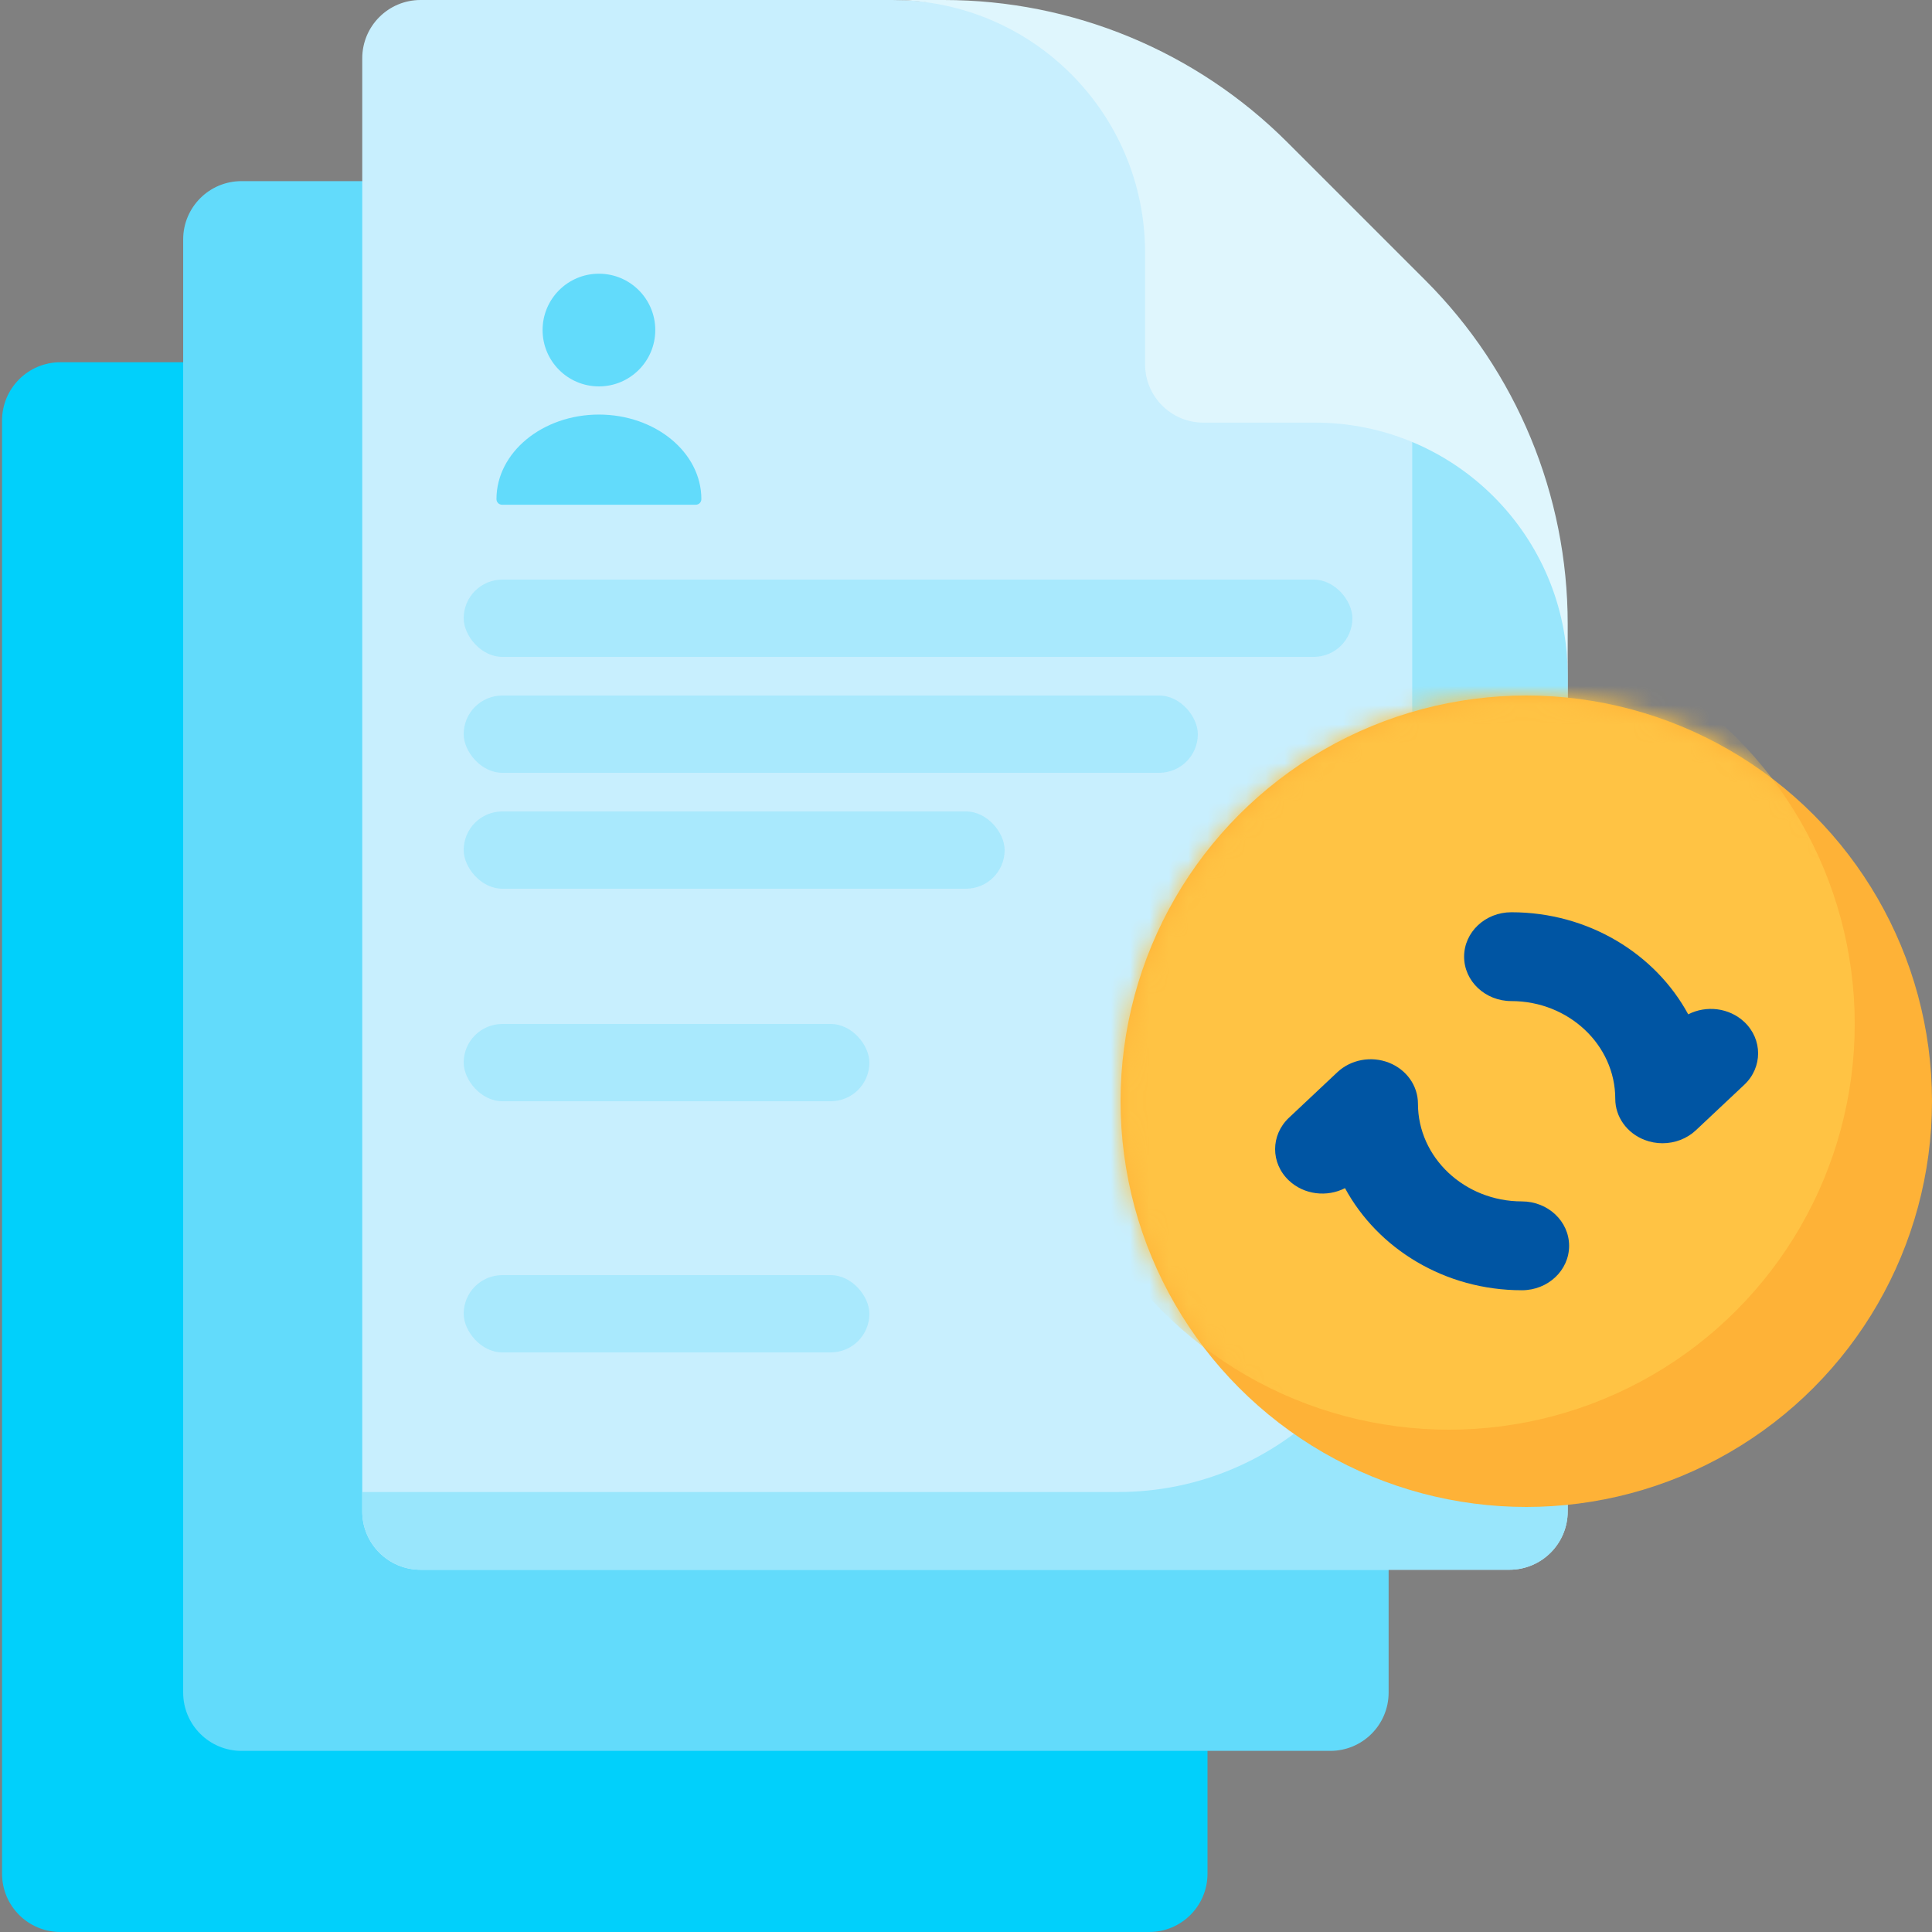 <svg width="100" height="100" viewBox="0 0 100 100" fill="none" xmlns="http://www.w3.org/2000/svg">
<rect x="0" y="0" width="100" height="100" fill="#808080" stroke="none"/>
<g clip-path="url(#clip0_474_39808)">
<path d="M62.5 96.982C62.5 98.649 61.149 100 59.482 100H3.125C1.458 100 0.106 98.649 0.106 96.982V21.768C0.106 20.101 1.458 18.75 3.125 18.75H27.547C34.217 18.75 41.712 22.962 46.429 27.679L53.571 34.821C58.288 39.538 62.5 47.033 62.5 53.703V96.982Z" fill="#01D0FB"/>
<path d="M71.875 87.607C71.875 89.274 70.524 90.625 68.857 90.625H12.5C10.833 90.625 9.481 89.274 9.481 87.607V12.393C9.481 10.726 10.833 9.375 12.5 9.375H36.922C43.592 9.375 51.087 13.587 55.804 18.304L62.946 25.446C67.663 30.163 71.875 37.658 71.875 44.328V87.607Z" fill="#62DBFB"/>
<path d="M81.144 78.232C81.144 79.899 79.793 81.25 78.126 81.25H21.768C20.101 81.25 18.75 79.899 18.75 78.232V3.018C18.75 1.351 20.101 0 21.768 0H46.19C52.861 0 60.356 4.212 65.073 8.929L72.215 16.071C76.931 20.788 81.144 28.283 81.144 34.953V78.232Z" fill="#C8EFFE"/>
<path d="M31 20C32.611 20 33.917 18.694 33.917 17.083C33.917 15.473 32.611 14.167 31 14.167C29.389 14.167 28.084 15.473 28.084 17.083C28.084 18.694 29.389 20 31 20Z" fill="#62DBFB"/>
<path d="M31 21.458C28.077 21.458 25.697 23.418 25.697 25.833C25.697 25.997 25.826 26.125 25.989 26.125H36.011C36.174 26.125 36.302 25.997 36.302 25.833C36.302 23.418 33.922 21.458 31 21.458Z" fill="#62DBFB"/>
<path d="M73.096 16.991V62.011C73.096 70.414 66.283 77.226 57.88 77.226H18.75V78.232C18.75 79.899 20.101 81.25 21.768 81.25H78.126C79.793 81.25 81.144 79.899 81.144 78.232V34.954C81.144 28.701 77.443 21.725 73.096 16.991Z" fill="#99E6FC"/>
<path d="M66.635 7.367C61.919 2.65 55.521 0 48.851 0H46.19C53.413 0 59.269 5.855 59.269 13.079V18.857C59.269 20.524 60.62 21.875 62.287 21.875H68.066C75.289 21.875 81.144 27.731 81.144 34.954V32.293C81.144 25.623 78.494 19.226 73.778 14.509L66.635 7.367Z" fill="#DFF6FD"/>
<circle cx="79" cy="57" r="21" fill="#FEB237"/>
<mask id="mask0_474_39808" style="mask-type:alpha" maskUnits="userSpaceOnUse" x="58" y="36" width="42" height="42">
<circle cx="79" cy="57" r="21" fill="#FFC344"/>
</mask>
<g mask="url(#mask0_474_39808)">
<circle cx="75" cy="53" r="21" fill="#FFC344"/>
</g>
<path d="M86.051 59.174C85.736 59.174 85.418 59.117 85.116 58.999C84.202 58.643 83.606 57.805 83.606 56.875C83.606 54.086 81.193 51.816 78.227 51.816C76.877 51.816 75.782 50.787 75.782 49.517C75.782 48.247 76.877 47.218 78.227 47.218C82.217 47.218 85.683 49.369 87.382 52.502C88.311 52.025 89.498 52.156 90.284 52.895C91.238 53.793 91.238 55.249 90.284 56.147L87.78 58.501C87.312 58.941 86.687 59.174 86.051 59.174Z" fill="#0055A3"/>
<path d="M78.772 66.783C74.782 66.783 71.316 64.632 69.617 61.498C68.689 61.975 67.502 61.845 66.716 61.105C65.761 60.208 65.761 58.752 66.716 57.854L69.219 55.5C69.918 54.842 70.97 54.646 71.884 55.002C72.797 55.358 73.393 56.196 73.393 57.126C73.393 59.915 75.806 62.184 78.772 62.184C80.123 62.184 81.217 63.214 81.217 64.484C81.217 65.754 80.122 66.783 78.772 66.783Z" fill="#0055A3"/>
<rect x="24" y="30" width="46" height="4" rx="2" fill="#62DBFB" fill-opacity="0.3"/>
<rect x="24" y="36" width="38" height="4" rx="2" fill="#62DBFB" fill-opacity="0.3"/>
<rect x="24" y="42" width="28" height="4" rx="2" fill="#62DBFB" fill-opacity="0.3"/>
<rect x="24" y="53" width="21" height="4" rx="2" fill="#62DBFB" fill-opacity="0.3"/>
<rect x="24" y="66" width="21" height="4" rx="2" fill="#62DBFB" fill-opacity="0.3"/>
</g>
<defs>
<clipPath id="clip0_474_39808">
<rect width="100" height="100" fill="white"/>
</clipPath>
</defs>
</svg>

